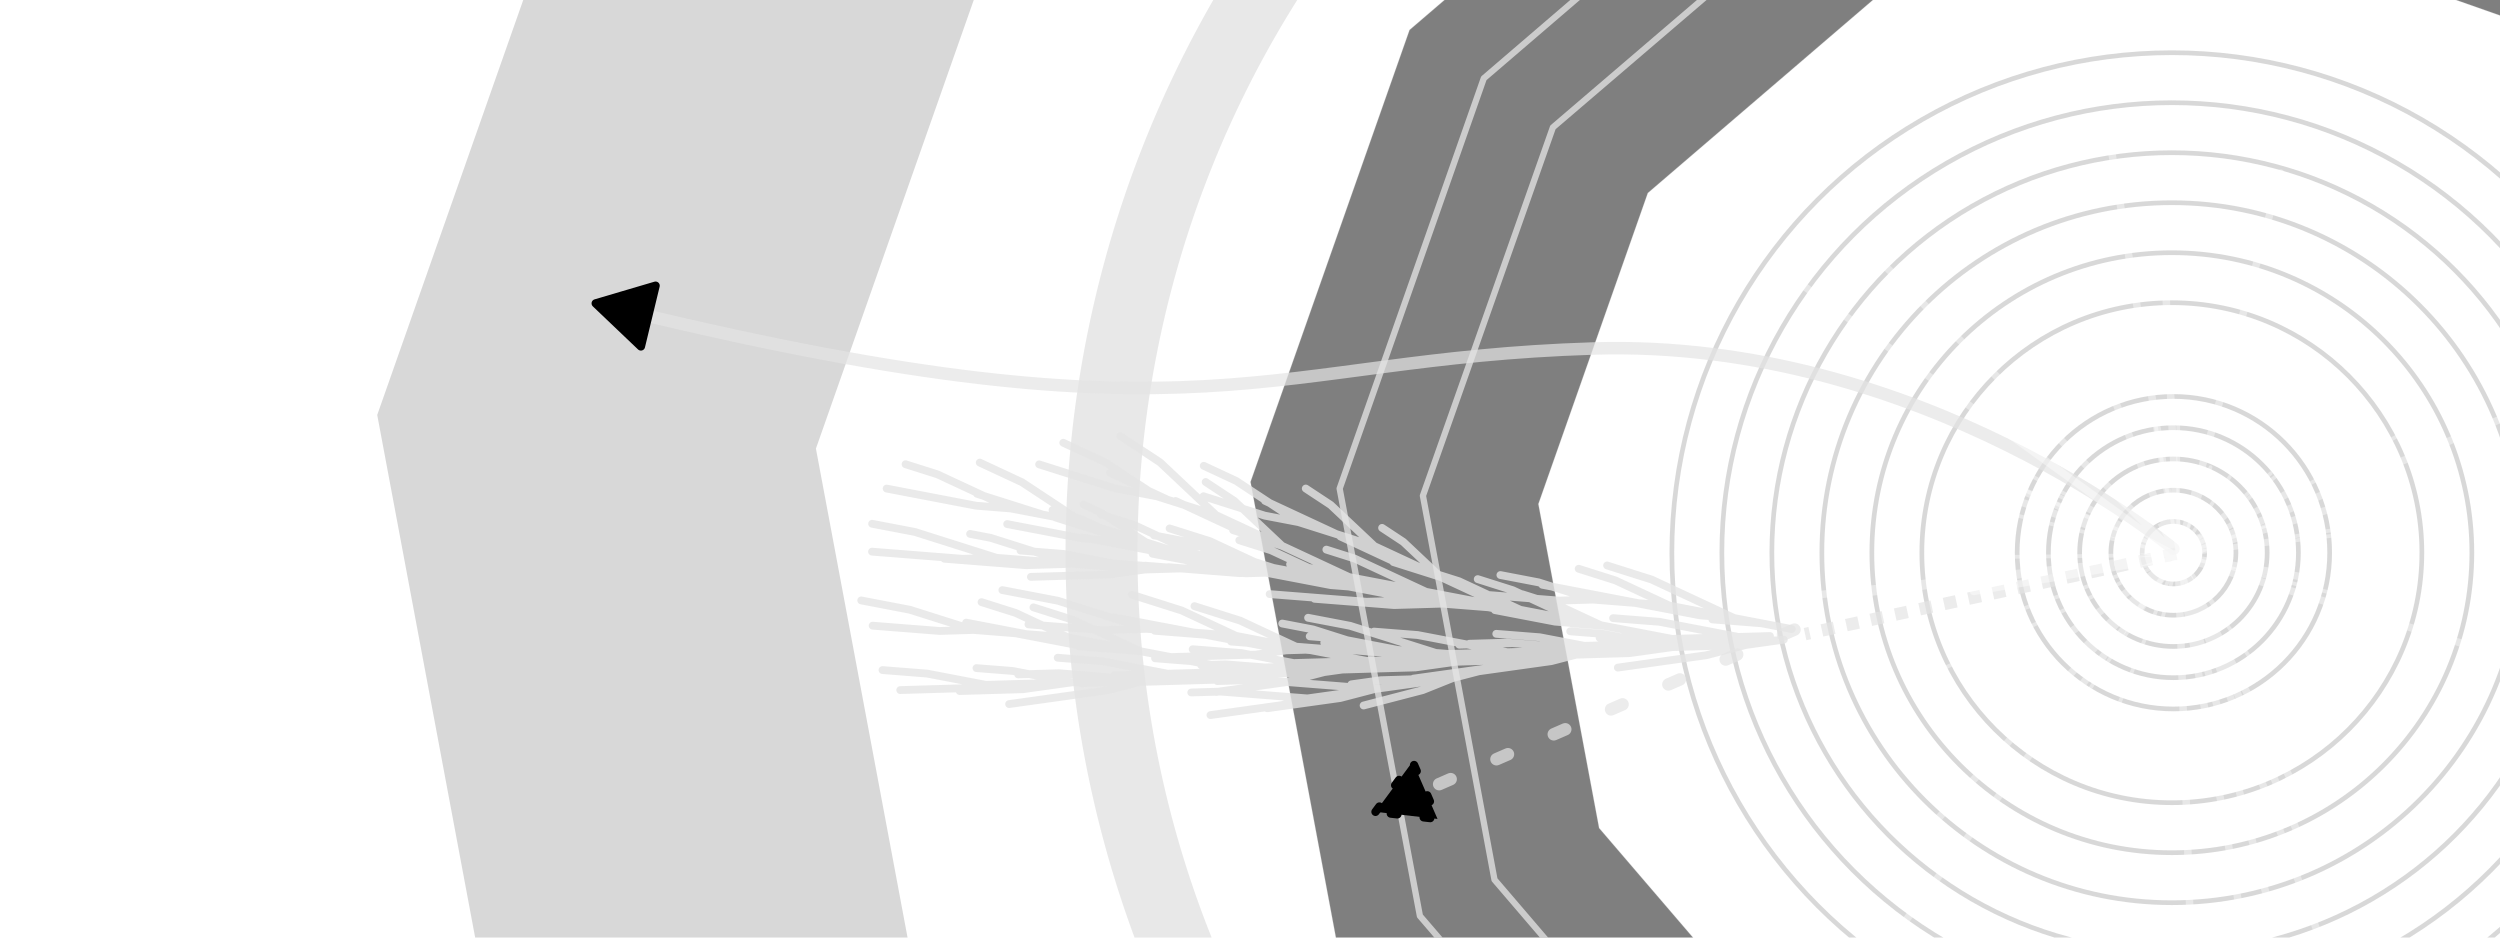 <?xml version="1.0" encoding="UTF-8" standalone="no"?>
<!-- Created with Inkscape (http://www.inkscape.org/) -->

<svg
   width="800"
   height="300"
   viewBox="0 0 211.667 79.375"
   version="1.1"
   id="svg1"
   inkscape:version="1.3.2 (1:1.3.2+202311252150+091e20ef0f)"
   sodipodi:docname="LLP.svg"
   xmlns:inkscape="http://www.inkscape.org/namespaces/inkscape"
   xmlns:sodipodi="http://sodipodi.sourceforge.net/DTD/sodipodi-0.dtd"
   xmlns="http://www.w3.org/2000/svg"
   xmlns:svg="http://www.w3.org/2000/svg">
  <sodipodi:namedview
     id="namedview1"
     pagecolor="#ffffff"
     bordercolor="#000000"
     borderopacity="0.25"
     inkscape:showpageshadow="2"
     inkscape:pageopacity="0.0"
     inkscape:pagecheckerboard="0"
     inkscape:deskcolor="#d1d1d1"
     inkscape:document-units="mm"
     inkscape:zoom="6.8188088"
     inkscape:cx="686.26356"
     inkscape:cy="200.54823"
     inkscape:window-width="1920"
     inkscape:window-height="1043"
     inkscape:window-x="0"
     inkscape:window-y="0"
     inkscape:window-maximized="1"
     inkscape:current-layer="layer3" />
  <defs
     id="defs1">
    <marker
       style="overflow:visible"
       id="marker188"
       refX="0"
       refY="0"
       orient="auto-start-reverse"
       inkscape:stockid="Triangle arrow"
       markerWidth="1"
       markerHeight="1"
       viewBox="0 0 1 1"
       inkscape:isstock="true"
       inkscape:collect="always"
       preserveAspectRatio="xMidYMid">
      <path
         transform="scale(0.5)"
         style="fill:context-stroke;fill-rule:evenodd;stroke:context-stroke;stroke-width:1pt"
         d="M 5.77,0 -2.88,5 V -5 Z"
         id="path188" />
    </marker>
    <marker
       style="overflow:visible"
       id="Triangle"
       refX="0"
       refY="0"
       orient="auto-start-reverse"
       inkscape:stockid="Triangle arrow"
       markerWidth="1"
       markerHeight="1"
       viewBox="0 0 1 1"
       inkscape:isstock="true"
       inkscape:collect="always"
       preserveAspectRatio="xMidYMid">
      <path
         transform="scale(0.5)"
         style="fill:context-stroke;fill-rule:evenodd;stroke:context-stroke;stroke-width:1pt"
         d="M 5.77,0 -2.88,5 V -5 Z"
         id="path135" />
    </marker>
  </defs>
  <g
     inkscape:label="det"
     inkscape:groupmode="layer"
     id="layer1"
     style="display:inline"
     sodipodi:insensitive="true">
    <g
       inkscape:label="GridPolar:R10:A1"
       transform="translate(183.884,46.796)"
       id="g178"
       style="stroke:#324a99;stroke-opacity:1">
      <g
         id="g188"
         style="stroke:#b2b2b2;stroke-width:0.397;stroke-dasharray:none;stroke-opacity:0.5">
        <g
           inkscape:label="GridPolar:R5:A1"
           transform="translate(10.587,-5.424)"
           id="g54"
           style="fill:none;stroke:#b2b2b2;stroke-width:0.397;stroke-dasharray:none;stroke-opacity:0.5">
          <circle
             cx="-10.455"
             cy="5.424"
             r="2.646"
             style="fill:none;stroke:#b2b2b2;stroke-width:0.397;stroke-dasharray:none;stroke-opacity:0.5"
             inkscape:label="MajorDivCircle1:R2.6458333333333335"
             id="circle46" />
          <circle
             cx="-10.455"
             cy="5.424"
             r="5.292"
             style="fill:none;stroke:#b2b2b2;stroke-width:0.397;stroke-dasharray:none;stroke-opacity:0.5"
             inkscape:label="MajorDivCircle2:R5.291666666666667"
             id="circle47" />
          <circle
             cx="-10.455"
             cy="5.424"
             r="7.938"
             style="fill:none;stroke:#b2b2b2;stroke-width:0.397;stroke-dasharray:none;stroke-opacity:0.5"
             inkscape:label="MajorDivCircle3:R7.9375"
             id="circle48" />
          <circle
             cx="-10.455"
             cy="5.424"
             r="10.583"
             style="fill:none;stroke:#b2b2b2;stroke-width:0.397;stroke-dasharray:none;stroke-opacity:0.5"
             inkscape:label="MajorDivCircle4:R10.583333333333334"
             id="circle49" />
          <circle
             cx="-10.455"
             cy="5.424"
             r="13.229"
             style="fill:none;stroke:#b2b2b2;stroke-width:0.397;stroke-dasharray:none;stroke-opacity:0.5"
             inkscape:label="MajorDivCircle5:R13.229166666666668"
             id="circle50" />
        </g>
        <circle
           cx="0"
           cy="0"
           r="21.167"
           style="fill:none;stroke:#b2b2b2;stroke-width:0.397;stroke-dasharray:none;stroke-opacity:0.5"
           inkscape:label="MajorDivCircle5:R21.166666666666668"
           id="circle169" />
        <circle
           cx="0"
           cy="0"
           r="25.4"
           style="fill:none;stroke:#b2b2b2;stroke-width:0.397;stroke-dasharray:none;stroke-opacity:0.5"
           inkscape:label="MajorDivCircle6:R25.4"
           id="circle170" />
        <circle
           cx="0"
           cy="0"
           r="29.633"
           style="fill:none;stroke:#b2b2b2;stroke-width:0.397;stroke-dasharray:none;stroke-opacity:0.5"
           inkscape:label="MajorDivCircle7:R29.633333333333333"
           id="circle171" />
        <circle
           cx="0"
           cy="0"
           r="33.867"
           style="fill:none;stroke:#b2b2b2;stroke-width:0.397;stroke-dasharray:none;stroke-opacity:0.5"
           inkscape:label="MajorDivCircle8:R33.86666666666667"
           id="circle172" />
        <circle
           cx="0"
           cy="0"
           r="38.1"
           style="fill:none;stroke:#b2b2b2;stroke-width:0.397;stroke-dasharray:none;stroke-opacity:0.5"
           inkscape:label="MajorDivCircle9:R38.1"
           id="circle173" />
        <circle
           cx="0"
           cy="0"
           r="42.333"
           style="fill:none;stroke:#b2b2b2;stroke-width:0.397;stroke-dasharray:none;stroke-opacity:0.5"
           inkscape:label="MajorDivCircle10:R42.333333333333336"
           id="circle174" />
      </g>
      <path
         id="path179"
         style="fill:#000000;fill-opacity:0.5;stroke:#b3b3b3;stroke-width:0.08;stroke-linecap:round;stroke-linejoin:round;stroke-opacity:0.199"
         inkscape:transform-center-x="2.1764627e-06"
         d="m -33.747,-70.665 -30.793,26.407 -13.464,38.266 7.472,39.871 26.407,30.793 L -5.859,78.137 34.012,70.665 64.805,44.257 78.269,5.991 70.797,-33.879 44.39,-64.672 6.124,-78.137 Z m 10.565,22.037 27.437,-5.142 26.332,9.266 18.172,21.19 5.142,27.437 -9.266,26.333 -21.19,18.172 -27.437,5.142 -26.333,-9.266 -18.172,-21.19 -5.142,-27.437 9.266,-26.333 z"
         inkscape:transform-center-y="4.7827534e-05" />
      <g
         id="g189"
         style="stroke:#ffffff;stroke-opacity:0.604">
        <path
           sodipodi:type="star"
           style="fill:none;fill-opacity:0.5;stroke:#ffffff;stroke-width:2.943;stroke-linecap:round;stroke-linejoin:round;stroke-dasharray:none;stroke-opacity:0.604"
           id="path179-9"
           inkscape:flatsided="true"
           sodipodi:sides="12"
           sodipodi:cx="606.49231"
           sodipodi:cy="170.5"
           sodipodi:r1="354.85028"
           sodipodi:r2="177.42514"
           sodipodi:arg1="0.78539816"
           sodipodi:arg2="1.0471976"
           inkscape:rounded="0"
           inkscape:randomized="0"
           d="m 857.409,421.417 -159.075,91.842 -183.684,0 -159.075,-91.842 -91.842,-159.075 0,-183.684 91.842,-159.075 159.075,-91.842 183.684,0 159.075,91.842 91.842,159.075 0,183.684 z"
           transform="matrix(0.177,-0.033,0.033,0.177,-112.687,-10.043)"
           inkscape:transform-center-x="-5.1894857e-06" />
        <path
           sodipodi:type="star"
           style="fill:none;fill-opacity:0.5;stroke:#ffffff;stroke-width:2.647;stroke-linecap:round;stroke-linejoin:round;stroke-dasharray:none;stroke-opacity:0.604"
           id="path179-9-6-0"
           inkscape:flatsided="true"
           sodipodi:sides="12"
           sodipodi:cx="606.49231"
           sodipodi:cy="170.5"
           sodipodi:r1="354.85028"
           sodipodi:r2="177.42514"
           sodipodi:arg1="0.78539816"
           sodipodi:arg2="1.0471976"
           inkscape:rounded="0"
           inkscape:randomized="0"
           d="m 857.409,421.417 -159.075,91.842 -183.684,0 -159.075,-91.842 -91.842,-159.075 0,-183.684 91.842,-159.075 159.075,-91.842 183.684,0 159.075,91.842 91.842,159.075 0,183.684 z"
           transform="matrix(0.197,-0.037,0.037,0.197,-125.327,-11.168)"
           inkscape:transform-center-x="-7.9633565e-06" />
      </g>
      <path
         id="path180"
         style="fill:#b3b3b3;fill-opacity:0.303;stroke:none;stroke-width:0.516;stroke-linecap:round;stroke-linejoin:round;stroke-dasharray:none;stroke-opacity:0.395"
         d="M 0.132,-93.799 A 93.799,93.799 0 0 0 -93.667,3.3742688e-7 93.799,93.799 0 0 0 0.132,93.799 93.799,93.799 0 0 0 93.931,3.3742688e-7 93.799,93.799 0 0 0 0.132,-93.799 Z m 0,6.091 A 87.708,87.708 0 0 1 87.84,3.3742688e-7 87.708,87.708 0 0 1 0.132,87.708 87.708,87.708 0 0 1 -87.576,3.3742688e-7 87.708,87.708 0 0 1 0.132,-87.708 Z" />
      <path
         id="path181"
         style="fill:#808080;fill-opacity:0.301;stroke:none;stroke-width:0.14;stroke-linecap:round;stroke-linejoin:round;stroke-dasharray:none;stroke-opacity:0.395"
         d="m -65.808,-137.535 -59.933,51.396 -26.205,74.477 14.544,77.602 51.396,59.933 74.477,26.205 L 66.073,137.535 126.006,86.139 152.211,11.662 137.667,-65.94 86.271,-125.873 11.794,-152.079 Z m 16.105,33.591 58.649,-10.992 56.287,19.805 38.843,45.295 L 115.067,8.814 95.263,65.1 49.967,103.943 -8.681,114.935 -64.968,95.13 -103.811,49.835 -114.803,-8.814 -94.998,-65.101 Z"
         inkscape:transform-center-x="2.0306897e-06"
         inkscape:transform-center-y="4.5141817e-05" />
    </g>
  </g>
  <g
     inkscape:groupmode="layer"
     id="layer2"
     inkscape:label="particle"
     style="display:inline"
     sodipodi:insensitive="true">
    <path
       style="display:inline;fill:none;fill-opacity:0.5;stroke:#e5e5e5;stroke-width:1.058;stroke-linecap:butt;stroke-linejoin:round;stroke-dasharray:1.058, 1.058;stroke-dashoffset:0;stroke-opacity:0.7"
       d="m 184.244,46.878 -31.414,6.807"
       id="path182"
       sodipodi:nodetypes="cc" />
    <path
       style="display:inline;fill:none;fill-opacity:0.5;stroke:#e5e5e5;stroke-width:1.058;stroke-linecap:round;stroke-linejoin:round;stroke-dasharray:none;stroke-opacity:0.7;marker-end:url(#marker188)"
       d="m 184.012,46.471 c 0,0 -21.28,-17.833 -49.133,-16.964 -27.853,0.869 -32.668,8.695 -81.475,-3.105"
       id="path183"
       sodipodi:nodetypes="csc" />
    <path
       style="fill:none;fill-opacity:1;stroke:#e5e5e5;stroke-width:0.661;stroke-linecap:round;stroke-linejoin:round;stroke-dasharray:none;stroke-opacity:0.8"
       d="m 151.702,53.262 -2.553,-0.489 -4.168,-0.329 m 5.686,1.767 -3.158,0.093 -2.289,0.067 m 5.91,-1.218 -4.297,-0.823 -3.294,-1.535 -3.704,-1.726 -3.77,-1.194 m 10.768,4.454 -2.892,-0.228 -3.39,-0.65 -2.994,-0.574 m 9.276,1.451 -2.75,-0.527 -2.723,-0.522 -1.716,-0.799 -2.88,-1.342 -3.104,-0.983 m 7.7,3.124 -2.63,-0.208 -4.594,-0.88 -3.552,-0.681 m 10.776,1.768 -3.578,-0.282 -2.902,-0.229 -2.773,-0.878 -1.838,-0.582 -3.236,-0.62 m 7.847,2.08 -2.87,0.084 -3.783,-0.299 -2.043,-0.161 m 24.844,3.767 -3.224,0.451 -4.172,-0.329 -4.775,-0.377 -3.424,0.1 m 12.371,0.606 -3.328,0.866 -3.545,0.496 -3.954,0.553 m 10.827,-1.916 -2.552,0.075 -3.653,0.107 -2.824,-0.541 -2.988,-0.573 -2.843,-0.224 m 8.655,1.338 -3.628,0.508 -4.235,0.124 -3.692,0.108 m 11.554,-0.74 -2.79,0.082 -3.172,0.093 -2.896,-0.555 -2.375,-0.455 -3.681,-0.291 m 8.952,1.301 -3.586,0.502 -3.408,0.1 -2.699,0.079 m 23.915,-1.797 -2.673,0.078 -2.41,-0.462 -4.279,-0.82 -3.921,-0.309 m 10.61,1.591 -3.556,0.498 -4.561,0.134 -3.292,0.097 m 11.408,-0.728 -2.557,0.075 -3.054,0.09 -2.809,-0.538 -2.935,-0.562 -2.76,-0.218 m 8.504,1.318 -3.357,0.47 -3.322,0.097 -3.457,0.101 m 10.136,-0.668 -2.227,-0.427 -3.805,-0.729 -1.958,-0.912 -1.495,-0.697 -3.204,-1.015 m 6.658,2.624 -3.882,-0.306 -2.427,-0.465 -2.665,-0.511 m 8.974,1.282 -3.146,-0.603 -3.679,-0.705 -3.105,-1.447 -2.083,-0.971 -3.004,-0.951 m 8.193,3.369 -3.741,-0.295 -3.715,-0.712 -2.619,-0.502 m 10.075,1.509 -3.789,-0.299 -2.81,-0.222 -1.839,-0.582 -3.595,-1.139 -3.449,-0.661 m 8.883,2.382 -4.092,0.12 -2.546,-0.201 -4.187,-0.33 m 30.281,3.396 -2.613,0.366 -3.871,0.542 -3.174,-0.25 -4.317,-0.341 -3.203,0.094 m 10.694,0.497 -1.666,0.434 -3.823,0.535 -3.403,0.476 m 8.892,-1.445 -3.047,0.089 -4.423,0.13 -3.608,-0.691 -3.98,-0.763 -3.705,-0.292 m 11.293,1.746 -3.646,0.51 -4.37,0.128 -3.778,0.111 m 11.793,-0.749 -3.09,0.091 -4.078,0.12 -3.619,-0.693 -3.507,-0.672 -2.44,-0.193 m 9.566,1.558 -3.498,0.489 -4.218,0.124 -3.085,0.09 m 31.923,-2.04 -4.483,-0.859 -3.403,-0.652 -3.407,-1.587 -2.195,-1.023 -2.974,-0.942 m 8.575,3.552 -2.676,-0.211 -4.449,-0.852 -3.472,-0.665 m 10.597,1.729 -2.391,-0.458 -3.892,-0.746 -2.01,-0.936 -3.399,-1.583 -4.02,-1.273 m 9.428,3.793 -3.116,-0.246 -2.8,-0.537 -2.679,-0.513 m 8.595,1.296 -3.23,-1.505 -2.211,-1.03 -2.07,-1.951 -1.079,-1.016 -1.799,-1.187 m 4.947,4.154 -3.523,-1.116 -2.975,-1.386 -1.973,-0.919 m 8.471,3.421 -3.159,-1.472 -2.441,-1.137 -1.515,-1.427 -2.184,-2.058 -2.11,-1.392 m 5.809,4.878 -3.216,-1.019 -2.862,-1.333 -3.184,-1.483 m 9.262,3.835 -3.249,-1.029 -3.163,-1.002 -2.209,-1.458 -3.084,-2.035 -2.74,-1.277 m 8.033,4.769 -2.867,-0.549 -2.87,-0.909 -2.319,-0.735 m 25.508,9.367 -4.262,-0.336 -2.904,-0.229 -4.113,-1.303 -3.35,-1.061 -3.546,-0.679 m 11.009,3.043 -4.523,0.133 -2.926,-0.231 -5.292,-0.418 m 12.741,0.516 -3.69,-0.707 -2.353,-0.451 -3.285,-1.531 -3.301,-1.538 -2.681,-0.849 m 9.268,3.918 -1.526,-0.12 -3.345,-0.641 -3.586,-0.687 m 8.458,1.449 -3.638,-0.697 -2.325,-0.446 -3.372,-1.571 -2.405,-1.121 -3.429,-1.086 m 9.207,3.778 -3.608,-0.285 -3.468,-0.664 -3.577,-0.685 m 29.824,4.501 -3.911,-0.749 -2.764,-0.53 -2.855,-1.33 -3.177,-1.48 -2.399,-0.76 m 8.432,3.57 -2.717,-0.214 -4.55,-0.872 -3.659,-0.701 m 10.926,1.787 -3.631,-0.696 -2.883,-0.552 -3.044,-1.418 -2.725,-1.27 -4.046,-1.281 m 9.815,3.969 -4.029,-0.318 -4.375,-0.838 -4.035,-0.773 m 12.44,1.929 -2.963,-1.381 -2.715,-1.265 -2.063,-1.944 -1.965,-1.852 -2.434,-1.606 m 6.461,5.401 -2.691,-0.852 -2.928,-1.364 -3.387,-1.578 m 9.006,3.794 -2.479,-1.155 -3.108,-1.448 -3.326,-3.135 -1.409,-1.327 -3.377,-2.228 m 8.112,6.69 -4.09,-1.295 -2.162,-1.007 -2.721,-1.268 m 8.973,3.57 -3.015,-0.955 -1.988,-0.63 -1.793,-1.183 -2.553,-1.684 -3.578,-1.667 m 7.924,4.535 -3.603,-0.69 -3.294,-1.043 -3.073,-0.973 m 26.239,9.54 -2.028,-0.16 -3.25,-0.257 -4.006,-1.269 -3.664,-1.16 -3.566,-0.683 m 11.236,3.112 -3.44,0.101 -4.025,-0.318 -2.563,-0.202 m 10.028,0.419 -2.853,-0.547 -4.536,-0.869 -2.33,-1.086 -3.2,-1.491 -2.822,-0.894 m 8.352,3.47 -3.288,-0.26 -3.273,-0.627 -3.317,-0.636 m 9.878,1.522 -3.017,-0.578 -2.766,-0.53 -1.995,-0.93 -2.178,-1.015 -2.479,-0.785 m 6.652,2.729 -4.178,-0.33 -3.46,-0.663 -2.857,-0.547 m 28.945,4.481 -2.912,-0.23 -2.618,-0.207 -3.783,-1.198 -2.412,-0.764 -2.807,-0.538 m 9.002,2.5 -3.74,0.11 -4.302,-0.34 -3.702,-0.292 m 11.744,0.522 -2.822,-0.223 -2.184,-0.172 -3.484,-1.103 -2.393,-0.758 -2.596,-0.497 m 8.473,2.359 -3.898,0.114 -3.452,-0.272 -2.613,-0.206 m 9.964,0.364 -3.424,-1.084 -3.25,-1.029 -2.035,-1.343 -1.739,-1.147 -1.499,-0.699 m 5.273,3.189 -2.611,-0.5 -2.225,-0.705 -2.813,-0.891 m 7.649,2.096 -3.263,-1.033 -2.09,-0.662 -2.506,-1.654 -2.615,-1.725 -3.582,-1.669 m 8.703,5.048 -3.383,-0.648 -2.509,-0.794 -3.045,-0.964 m 8.937,2.407 -3.262,-0.625 -2.825,-0.541 -2.853,-1.329 -3.346,-1.559 -2.699,-0.855 m 8.898,3.743 -2.926,-0.231 -3.829,-0.734 -3.746,-0.718 m 28.614,6.657 -3.767,0.11 -2.972,0.087 -3.701,-0.709 -3.176,-0.609 -3.662,-0.289 m 10.539,1.607 -3.059,0.428 -2.708,0.079 -3.894,0.114 m 9.662,-0.622 -3.817,-0.301 -2.311,-0.182 -3.177,-1.006 -3.762,-1.191 -1.744,-0.334 m 8.683,2.532 -3.948,0.116 -3.853,-0.304 -3.06,-0.242 m 10.861,0.43 -3.551,-0.28 -2.89,-0.228 -3.18,-1.007 -3.729,-1.181 -3.628,-0.695 m 10.537,2.883 -2.877,0.084 -3.634,-0.287 -4.033,-0.318 m 67.746,7.389 -3.71,0.519 -2.799,0.392 -2.884,-0.228 -4.124,-0.326 -4.512,0.132 m 11.521,0.421 -3.717,0.968 -3.695,0.517 -4.014,0.562 m 11.425,-2.046 -3,0.42 -3.131,0.438 -3.532,-0.279 -3.882,-0.306 -3.423,0.1 m 10.837,0.485 -2.46,0.64 -2.865,0.401 -3.947,0.552 m 9.272,-1.594 -3.833,-0.302 -3.545,-0.28 -3.764,-1.192 -3.486,-1.104 -3.557,-0.681 m 10.807,2.978 -3.048,0.089 -3.065,-0.242 -2.448,-0.193 m 8.561,0.346 -3.085,-0.244 -2.386,-0.188 -2.546,-0.806 -2.371,-0.751 -2.608,-0.5 m 7.526,2.057 -3.721,0.109 -3.866,-0.305 -4.273,-0.337 m 11.86,0.533 -3.001,0.088 -4.17,0.122 -3.695,-0.708 -3.183,-0.61 -4.269,-0.337 m 11.146,1.655 -2.588,0.362 -3.427,0.1 -4.961,0.145 m 30.996,0.196 -2.097,0.546 -3.851,1.003 -2.928,0.086 -3.16,0.093 -2.484,0.348 m 8.573,-0.526 -2.537,1.016 -3.407,0.887 -1.594,0.415 m 7.537,-2.318 -2.837,0.397 -3.735,0.523 -4.884,-0.385 -4.907,-0.387 -3.558,0.104 m 13.349,0.668 -2.942,0.766 -3.001,0.42 -3.187,0.446 m 9.129,-1.632 -2.426,0.339 -3.293,0.461 -3.812,-0.301 -3.512,-0.277 -2.513,0.074 m 9.837,0.504 -2.183,0.568 -2.662,0.372 -3.367,0.471 m 26.45,-4.68 -2.119,0.062 -3.554,0.104 -3.723,-0.713 -2.839,-0.544 -4.581,-0.362 m 11.143,1.619 -3.42,0.479 -4.167,0.122 -3.034,0.089 m 10.62,-0.69 -3.287,0.096 -2.924,0.086 -3.086,-0.591 -2.997,-0.574 -3.273,-0.258 m 9.356,1.424 -3.906,0.547 -3.405,0.1 -3.023,0.089 m 10.334,-0.735 -4.74,-0.908 -2.36,-0.452 -2.819,-1.314 -2.13,-0.993 -3.874,-1.227 m 8.824,3.533 -3.594,-0.284 -3.697,-0.708 -4.237,-0.812 m 11.528,1.804 -3.287,-0.63 -1.999,-0.383 -2.644,-1.232 -1.972,-0.919 -4.219,-1.336 m 8.836,3.487 -3.635,-0.287 -3.129,-0.6 -3.598,-0.689 m 10.362,1.576 -3.105,-0.245 -4.484,-0.354 -4.064,-1.287 -3.44,-1.09 -4.708,-0.902 m 12.212,3.279 -3.816,0.112 -2.957,-0.233 -3.23,-0.255 m 29.978,3.349 -2.486,0.348 -2.457,0.344 -4.484,-0.354 -3.832,-0.302 -2.099,0.062 m 10.414,0.595 -3.347,0.871 -2.689,0.376 -3.116,0.436 m 9.152,-1.683 -2.609,0.076 -2.969,0.087 -2.69,-0.515 -3.036,-0.582 -3.008,-0.237 m 8.735,1.335 -3.396,0.475 -4.486,0.132 -3.638,0.107 m 11.52,-0.713 -2.57,0.075 -3.943,0.116 -3.09,-0.592 -3.546,-0.679 -3.83,-0.302 m 10.466,1.574 -3.02,0.423 -3.144,0.092 -2.342,0.069 m 25.539,-1.629 -2.778,0.081 -3.389,0.099 -2.359,-0.452 -3.393,-0.65 -4.151,-0.328 m 9.903,1.43 -2.669,0.373 -2.396,0.07 -1.621,0.048 m 6.687,-0.491 -3.757,0.11 -2.962,0.087 -3.865,-0.741 -3.718,-0.712 -5.25,-0.414 m 12.833,1.867 -2.628,0.368 -4.18,0.123 -3.032,0.089 m 9.839,-0.579 -3.171,-0.608 -4.437,-0.85 -2.727,-1.27 -2.953,-1.376 -3.376,-1.069 m 9.055,3.715 -4.483,-0.354 -3.748,-0.718 -3.301,-0.632 m 11.532,1.705 -2.513,-0.481 -3.597,-0.689 -1.331,-0.62 -3.123,-1.455 -2.888,-0.914 m 7.341,2.989 -3.571,-0.282 -2.253,-0.432 -2.821,-0.54 m 8.645,1.254 -3.568,-0.282 -4.436,-0.35 -1.947,-0.617 -3.454,-1.094 -4.122,-0.79 m 9.523,2.5 -2.888,0.085 -2.766,-0.218 -2.901,-0.229 m 30.277,3.623 -4.177,0.584 -2.895,0.405 -3.276,-0.259 -4.156,-0.328 -3.451,0.101 m 10.883,0.485 -3.285,0.855 -4.078,0.571 -4.286,0.6 m 11.649,-2.026 -2.752,0.081 -3.575,0.105 -2.382,-0.456 -2.648,-0.507 -3.057,-0.241 m 8.087,1.205 -4.154,0.581 -3.377,0.099 -1.981,0.058 m 9.512,-0.738 -4.317,0.127 -2.967,0.087 -2.644,-0.507 -2.333,-0.447 -3.784,-0.299 m 8.76,1.252 -2.071,0.29 -2.001,0.059 -3.186,0.093"
       id="path184"
       sodipodi:nodetypes="ccccccccccccccccccccccccccccccccccccccccccccccccccccccccccccccccccccccccccccccccccccccccccccccccccccccccccccccccccccccccccccccccccccccccccccccccccccccccccccccccccccccccccccccccccccccccccccccccccccccccccccccccccccccccccccccccccccccccccccccccccccccccccccccccccccccccccccccccccccccccccccccccccccccccccccccccccccccccccccccccccccccccccccccccccccccccccccccccccccccccccccccccccccccccccccccccccccccccccccccccccccccccccccccccccccccccccccccccccccccccccccccccccccccccccccccccccccccccccccccccccccccccccccccccccccccccccccccccccccccccccccccccccccccccccccccccccccccccccccccccccccccccccccccccccccccccccccccccccccccccccccccccccccccccccccccc" />
    <path
       style="fill:none;fill-opacity:0.5;stroke:#e5e5e5;stroke-width:1.058;stroke-linecap:round;stroke-linejoin:round;stroke-dasharray:1.058, 4.233;stroke-dashoffset:0;stroke-opacity:0.7;marker-end:url(#Triangle)"
       d="M 151.932,53.307 119.258,67.518"
       id="path187"
       sodipodi:nodetypes="cc" />
  </g>
  <g
     inkscape:groupmode="layer"
     id="layer3"
     inkscape:label="col">
    <path
       style="fill:none;fill-opacity:1;stroke:#ffffff;stroke-width:0.317;stroke-linecap:round;stroke-linejoin:miter;stroke-dasharray:none;stroke-opacity:0.395"
       d="m 184.419,46.989 v -9.881 3.41 m 0,6.471 0.59,4.058 -0.576,-3.968 m -0.012,-0.091 -3.14,7.923 -3.038,7.666 m 6.178,-15.59 7.71,-0.961 5.843,-0.728 m -13.552,1.688 v -11.05 0.483 m 0,10.567 -3.667,0.041 -10.694,0.119 m 14.361,-0.16 1.351,-3.669 1.388,-3.77 m -2.738,7.44 -0.286,-0.41 7.104,10.159 m -6.817,-9.749 -0.112,0.451 -1.355,5.469 m 1.466,-5.92 4.896,-4.322 2.938,-2.593 m -7.835,6.915 -7.493,-3.717 -3.468,-1.72 m 10.961,5.437 0.36,1.241 0.448,1.545 m -0.808,-2.786 -0.702,2.833 -0.126,0.509 m 0.828,-3.342 -1.881,-0.96 -6.42,-3.277 m 8.301,4.237 -11.914,-2.914 -4.508,-1.103 m 16.422,4.016 8.83,2.186 6.966,1.725 m -15.796,-3.911 -4.763,7.221 -4.498,6.819 m 9.261,-14.039 -9.888,3.42 -4.549,1.574 m 14.437,-4.994 -7.801,-3.279 -10.866,-4.567 m 18.667,7.846 2.34,3.208 0.615,0.843 m -2.955,-4.051 2.355,-3.569 2.007,-3.042 m -4.361,6.611 -15.271,-8.221 1.984,1.068 m 13.288,7.153 -11.889,5.754 -10.301,4.985 m 22.19,-10.739 -0.575,0.77 -3.641,4.877 m 4.216,-5.647 6.192,-4.992 1.394,-1.124 m -7.586,6.116 0.289,0.16 0.135,0.075 m -0.423,-0.235 11.27,-6.114 7.58,-4.112 m -18.851,10.226 10.387,-1.667 5.376,-0.863 m -15.764,2.53 6.015,-4.849 2.776,-2.238 m -8.791,7.087 -0.676,-3.893 -1.511,-8.701 m 2.188,12.595 8.173,-2.715 -2.311,0.768 m -5.863,1.947 2.017,-1.175 8.694,-5.064"
       id="path189" />
    <path
       style="fill:none;fill-opacity:1;stroke:#ffffff;stroke-width:0.633;stroke-linecap:round;stroke-linejoin:miter;stroke-dasharray:none;stroke-opacity:0.395"
       d="m 184.411,47.099 3.938,-14.697 4.754,-17.743 m -8.692,32.44 -0.6,-1.387 11.602,26.813 m -11.002,-25.427 -14.88,19.9 -10.632,14.218 m 25.512,-34.118 -18.006,1.927 -13.183,1.411 m 31.189,-3.338 2.727,-10.178 4.747,-17.717 m -7.474,27.894 -13.126,-5.517 5.278,2.219 m 7.848,3.299 5.953,34.148 4.064,23.314 m -10.017,-57.461 3.174,12.174 5.019,19.25 m -8.193,-31.425 -1.994,-12.148 -3.702,-22.555 m 5.696,34.703 17.922,-5.562 -3.31,1.027 m -14.612,4.534 -0.598,-2.901 -0.017,-0.078 m 0.614,2.979 -12.93,1.507 -13.73,1.601 m 26.66,-3.108 -2.357,-14.359 -1.869,-11.386 m 4.226,25.745 -8.367,8.176 2.943,-2.876 m 5.424,-5.3 10.274,3.152 27.953,8.575 m -38.227,-11.727 -0.2,-4.332 -0.811,-17.542 m 1.011,21.873 0.618,18.693 0.407,12.299 m -1.025,-30.992 -5.002,-12.326 -2.013,-4.961 m 7.015,17.287 -0.409,-0.153 -5.553,-2.079 m 5.962,2.232 -6.568,1.13 -10.751,1.85 m 17.319,-2.98 0.125,3.784 0.216,6.528 m -0.341,-10.312 2.461,-1.736 -11.295,7.968 m 8.834,-6.232 10.561,28.453 5.272,14.202 m -15.833,-42.655 11.242,1.864 -16.341,-2.71 m 5.099,0.846 -5.008,-4.962 -6.596,-6.535 m 11.604,11.497 0.321,-0.294 1.368,-1.255 m -1.689,1.549 -26.325,-19 -7.615,-5.496 m 33.939,24.496 -1.433,-2.838 11.622,23.017 m -10.189,-20.179 -10.104,-10.011 -15.459,-15.317 m 25.563,25.327 -10.602,11.585 -10.066,10.998 m 20.668,-22.583 15.772,-6.705 17.017,-7.234 m -32.788,13.939 -14.029,-4.842 -0.242,-0.083"
       id="path190" />
  </g>
</svg>
